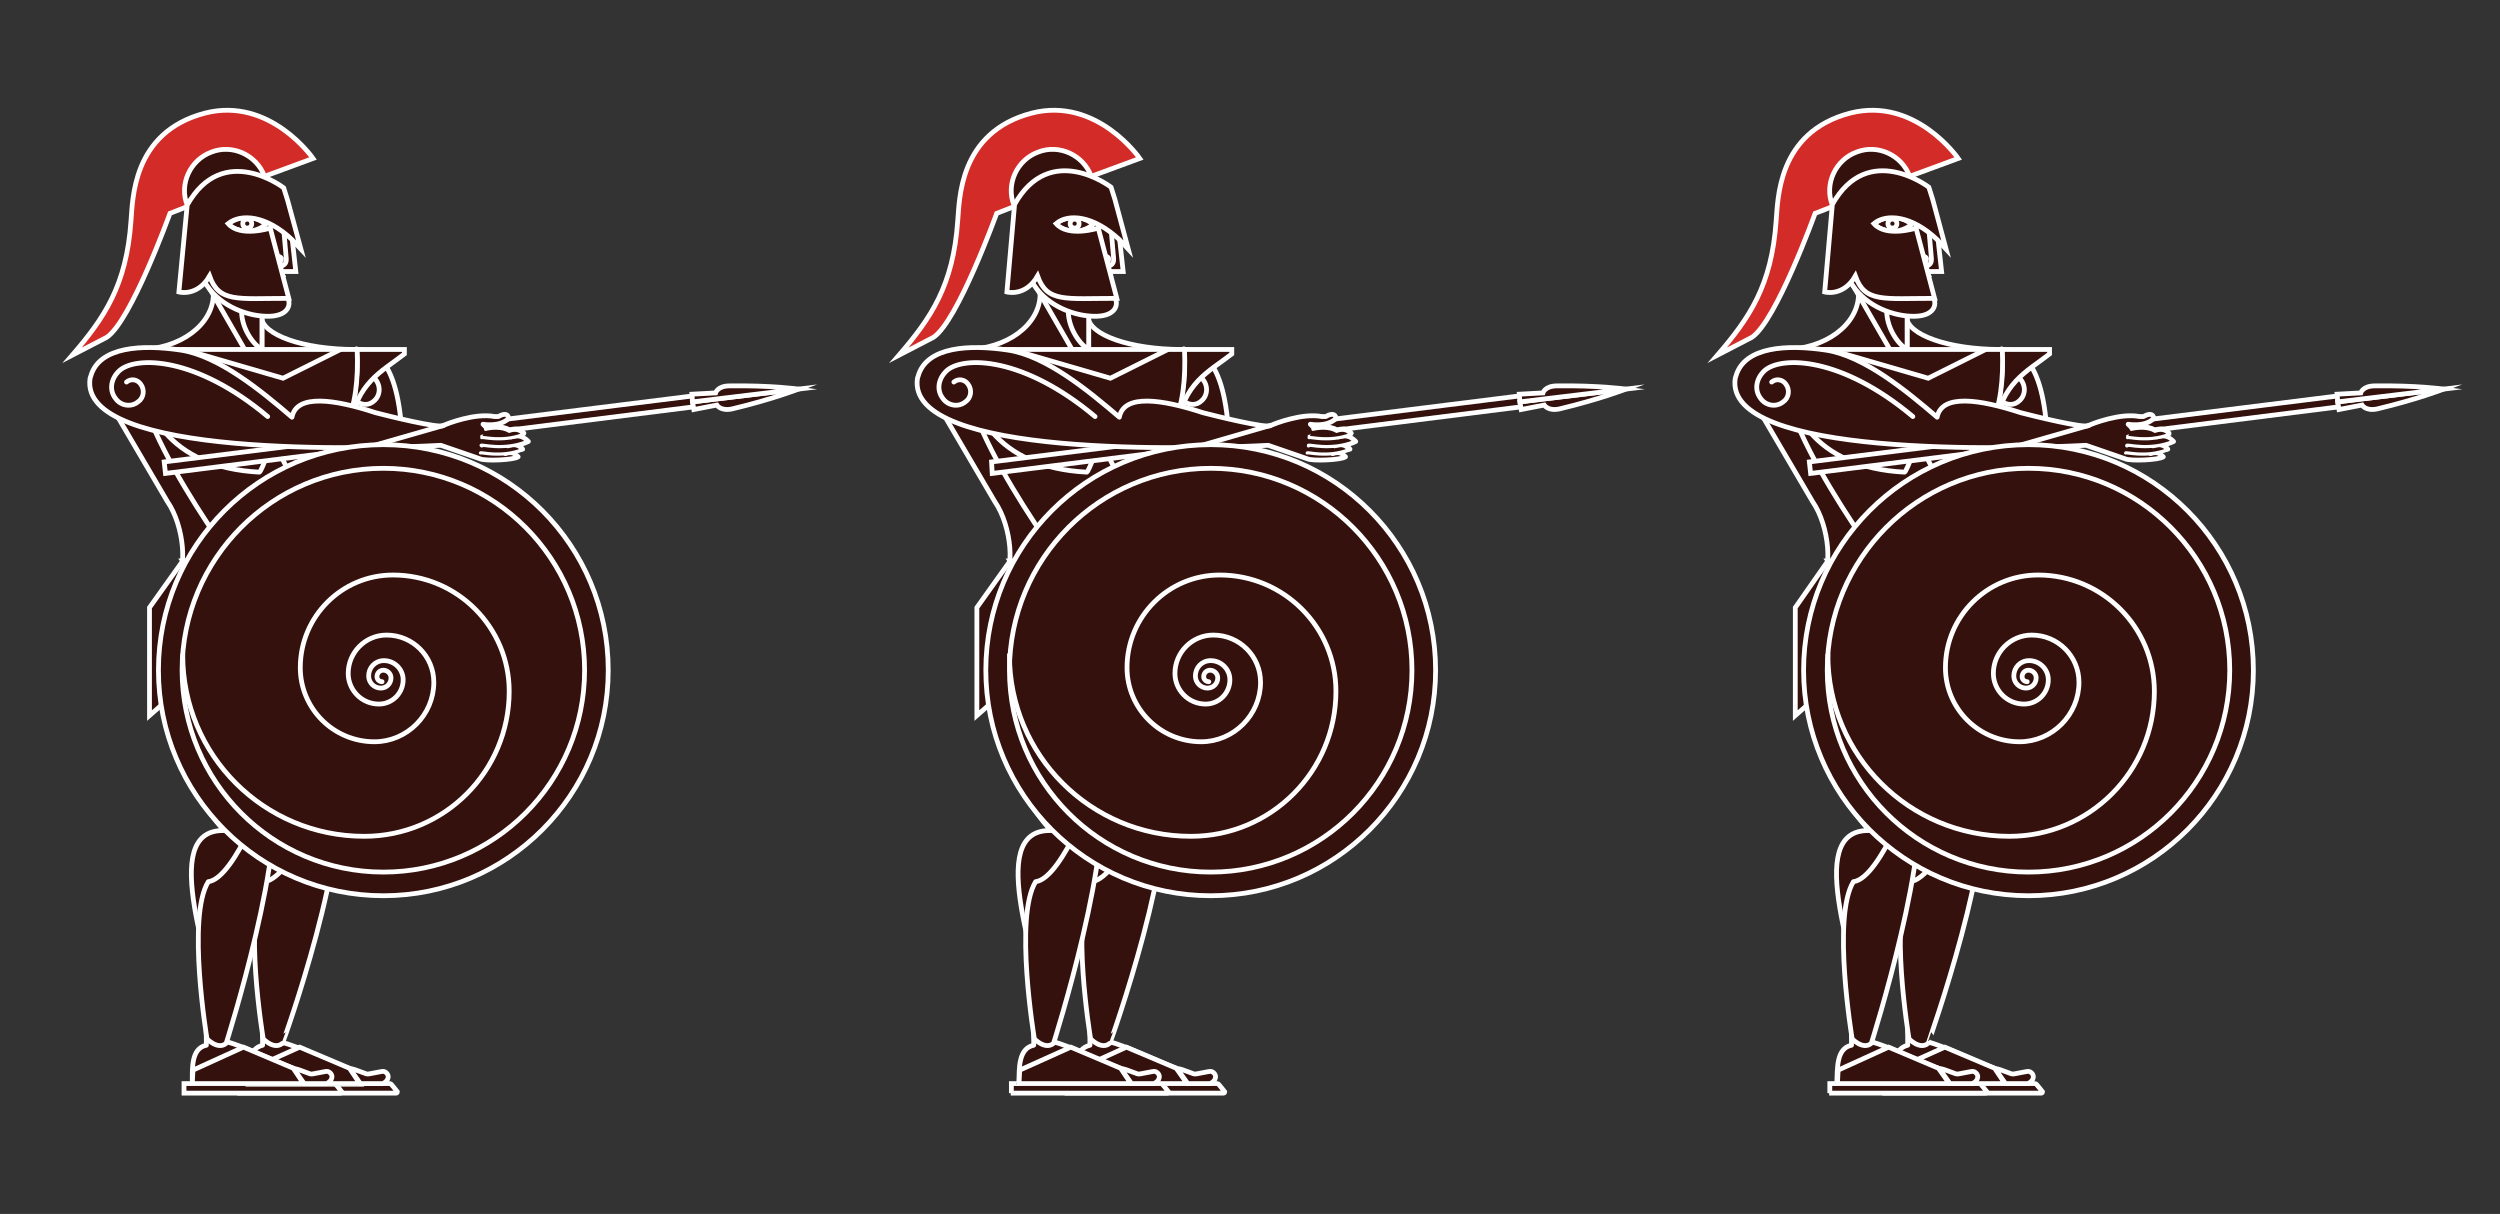 <?xml version="1.0" encoding="utf-8"?>
<!-- Generator: Adobe Illustrator 18.1.1, SVG Export Plug-In . SVG Version: 6.00 Build 0)  -->
<svg version="1.1" id="Warstwa_1" xmlns="http://www.w3.org/2000/svg" xmlns:xlink="http://www.w3.org/1999/xlink" x="0px" y="0px"
	 viewBox="0 0 391.3 190" enable-background="new 0 0 391.3 190" xml:space="preserve">
<rect x="0" y="0" width="391.3" height="190" fill="#333333" stroke="none"/>
<path fill="#34110D" stroke="#FFFFFF" stroke-width="0.75" stroke-linecap="round" stroke-miterlimit="10" d="M37.5,171.1H62
	c0.1,0,0.2-0.1,0.2-0.2c0,0-1-1.3-1.1-1.3H37.5V171.1z"/>
<path fill="#34110D" stroke="#FFFFFF" stroke-width="0.75" stroke-linecap="round" stroke-miterlimit="10" d="M28.8,171.1h24.5
	c0.1,0,0.2-0.1,0.2-0.2c0,0-1-1.3-1.1-1.3H28.8V171.1z"/>
<path fill="none" stroke="#221E20" stroke-width="0.75" stroke-linecap="round" stroke-miterlimit="10" d="M45.1,169.6"/>
<path fill="none" stroke="#221E20" stroke-width="0.75" stroke-linecap="round" stroke-miterlimit="10" d="M53.8,169.6"/>
<g>
	<g>
		<path fill="#34110D" d="M52.5,118.3c-0.1-3,2.2-7.1,2.6-7.7c0.6-0.6-0.3-10.6-0.4-10.8c0,0,0,0,0,0l0,0
			c-1.1-6.7-1.2-12.7,2.7-12.8c-3.4-5.5-7.8-12.7-7.8-18.8c0-6.1,1.3-12.7,6.1-13.4l0.4-0.1c12.6,0,4.3,44.3,2.2,55.8l1.2,6.4
			c0.3,0.9-0.6,5.4-1.2,5.9c-0.4-0.4-0.7-1-0.2-2c0,0,0-0.1,0-0.1c-0.2,0.8-0.5,1.8-1.1,2.7c-0.2-0.3-0.5-0.6-0.5-1.1
			c-0.2,0.6-0.5,1.2-0.8,1.8c-0.5-0.5-0.9-1.3-0.2-2.5c0-0.1,0-0.1-0.1-0.2c-0.2,0.6-0.5,1.2-0.8,1.8c-0.4-0.5-0.8-1.1-0.2-2.2
			c-0.6-1.3-0.1-2.9,0.2-3.6l-0.5-0.7c0,0,0.1,2.7-1.5,3.8c-0.5-0.1-0.9-0.6-0.1-1.7L52.5,118.3z"/>
		<path fill="none" stroke="#FFFFFF" stroke-width="0.75" stroke-miterlimit="10" d="M57.8,83.2c-7.7-12.5-6.3-21.8-3.6-24
			c1.3-1.1,3.2-1.2,4.4,0c1,1,1,2.6,0,3.5c-0.8,0.8-2,0.8-2.9,0c-0.6-0.6-0.6-1.7,0-2.3"/>
		
			<path fill="none" stroke="#FFFFFF" stroke-width="0.75" stroke-linecap="round" stroke-linejoin="round" stroke-miterlimit="10" d="
			M52.5,118.3c-0.1-3,2.2-7.1,2.6-7.7c0.6-0.6-0.2-8.8-0.4-10.8c0,0,0,0,0,0l0,0c-1.1-6.7-1.2-12.7,2.7-12.8
			c-3.4-5.5-7.8-12.7-7.8-18.8c0-6.1,1.3-12.7,6.1-13.4l0.4-0.1c12.7,0,4.5,44.7,2.2,55.8l1.2,6.4c0.3,0.9-0.6,5.4-1.2,5.9
			c-0.4-0.4-0.7-1-0.2-2c0,0,0-0.1,0-0.1c-0.2,0.8-0.5,1.8-1.1,2.7c-0.2-0.3-0.5-0.6-0.5-1.1c-0.2,0.6-0.5,1.2-0.8,1.8
			c-0.5-0.5-0.9-1.3-0.2-2.5c0-0.1,0-0.1-0.1-0.2c-0.2,0.6-0.5,1.2-0.8,1.8c-0.4-0.5-0.8-1.1-0.2-2.2c-0.6-1.3-0.1-2.9,0.2-3.6
			l-0.5-0.7c0,0,0.1,2.7-1.5,3.8c-0.5-0.1-0.9-0.6-0.1-1.7L52.5,118.3z"/>
		<g>
			<path fill="#34110D" stroke="#FFFFFF" stroke-width="0.5" stroke-miterlimit="10" d="M59.8,118"/>
			<path fill="#34110D" stroke="#FFFFFF" stroke-width="0.5" stroke-miterlimit="10" d="M58.6,119.7"/>
			<path fill="#34110D" stroke="#FFFFFF" stroke-width="0.5" stroke-miterlimit="10" d="M58.3,122.7"/>
			<line fill="none" stroke="#FFFFFF" stroke-width="0.5" stroke-miterlimit="10" x1="58.1" y1="120.7" x2="58.1" y2="120.7"/>
			<path fill="#34110D" stroke="#FFFFFF" stroke-width="0.5" stroke-linecap="round" stroke-miterlimit="10" d="M58.5,117
				c-0.2,0,0.3,3.2-1.5,6.3l0,0c-0.4-0.5-0.8-1.1-0.2-2.2l0,0c-0.9-2.1,0.5-4.1,0.5-4.1"/>
			<path fill="#34110D" stroke="#FFFFFF" stroke-width="0.5" stroke-linecap="round" stroke-miterlimit="10" d="M57.3,117
				c-0.2,0,0.4,3.6-1.6,7.1l0,0c-0.5-0.5-0.9-1.3-0.2-2.5l0,0c-1-2.4,0.6-4.5,0.5-4.5"/>
			<path fill="#34110D" stroke="#FFFFFF" stroke-width="0.5" stroke-linecap="round" stroke-miterlimit="10" d="M56.1,116.9
				c-0.2,0,0.3,3.2-1.5,6.3l0,0c-0.4-0.5-0.8-1.1-0.2-2.2l0,0c-0.6-1.3-0.1-2.9,0.3-3.7"/>
		</g>
		
			<line fill="none" stroke="#FFFFFF" stroke-width="0.75" stroke-linecap="round" stroke-miterlimit="10" x1="60.4" y1="99.1" x2="55.1" y2="110.6"/>
	</g>
	<path fill="#34110D" stroke="#FFFFFF" stroke-width="0.75" stroke-linecap="round" stroke-miterlimit="10" d="M54.7,67.1l0.5-12.4
		h8.1v0.7C59.7,58.2,55.8,59.9,54.7,67.1"/>
	<path fill="#D32B27" stroke="#FFFFFF" stroke-width="0.75" stroke-miterlimit="10" d="M16.7,52.8c3.8-2.5,9.9-19.4,9.9-19.4
		l14.8-5.8l7.6-2.8c0,0-6.7-9.7-16.9-7.1c-11.5,3-11.3,13.7-11.6,16.9c-0.7,10.1-4.2,15.2-9.2,21L16.7,52.8z"/>
	<path fill="#34110D" stroke="#FFFFFF" stroke-width="0.75" stroke-linecap="round" stroke-miterlimit="10" d="M29.3,32.1
		c-1.3-3.3,0.5-7.1,3.8-8.3c3.3-1.3,7.1,0.5,8.3,3.8"/>
	<path fill="#34110D" stroke="#FFFFFF" stroke-width="0.75" stroke-linecap="round" stroke-miterlimit="10" d="M21.6,54.7
		c6.6,0,11.8-3.9,11.8-8.7l5.3-1.8l2.2,5.3c0,2.9,6.6,5.2,14.7,5.2"/>
	<path fill="#34110D" stroke="#FFFFFF" stroke-width="0.75" stroke-linecap="round" stroke-miterlimit="10" d="M41.1,163.6
		c0,0,0-6.3-0.3-15.2l3.5-0.6L44,163.1c3,0.8,6.9,2.8,10.6,4.2l1.7,2.4H38.8C38.8,167.2,38.7,164.2,41.1,163.6"/>
	<polyline fill="none" stroke="#221E20" stroke-width="0.75" stroke-linecap="round" stroke-miterlimit="10" points="54.7,167.2 
		56.3,169.6 38.8,169.6 	"/>
	<path fill="#34110D" stroke="#FFFFFF" stroke-width="0.75" stroke-linecap="round" stroke-miterlimit="10" d="M59.9,169.6
		c1-0.4,1.2-1.5,0.2-1.9c-0.2-0.1-2.5,0.5-2.7,0.4c-1.1-0.4-2.1-0.8-2.7-0.9l1.7,2.4L59.9,169.6L59.9,169.6z"/>
	<polygon fill="#34110D" stroke="#FFFFFF" stroke-width="0.75" stroke-linecap="round" stroke-miterlimit="10" points="38.9,167.5 
		46.9,163.9 54.7,167.2 56.3,169.6 38.8,169.6 	"/>
	<path fill="#34110D" stroke="#FFFFFF" stroke-width="0.75" stroke-linecap="round" stroke-miterlimit="10" d="M32.3,163.6
		c0,0,0-5.3-0.3-14.3l3.5-1.5L35.3,163c3,0.8,6.9,2.8,10.6,4.2l1.7,2.4H30.1C30.1,167.2,29.9,164.1,32.3,163.6"/>
	<polyline fill="#FFFFFF" stroke="#221E20" stroke-width="0.75" stroke-linecap="round" stroke-miterlimit="10" points="45.9,167.2 
		47.5,169.6 30.1,169.6 	"/>
	<path fill="none" stroke="#221E20" stroke-width="0.75" stroke-linecap="round" stroke-miterlimit="10" d="M56.6,118"/>
	<path fill="#FFFFFF" stroke="#221E20" stroke-width="0.75" stroke-linecap="round" stroke-miterlimit="10" d="M55.4,119.7"/>
	
		<path fill="#34110D" stroke="#FFFFFF" stroke-width="0.75" stroke-linecap="round" stroke-linejoin="round" stroke-miterlimit="10" d="
		M47.4,88.9H40c-3.2,0.8-5.7,5-5.7,9.4c0,4.4,2.5,8,5.7,8.9c-6.8,2.2-1.2,16.6,4.7,22.9c-10.7-0.3-2.5,21.5-0.7,33
		c1.4-5.7,7.4-31.6,9.4-47.7C54.9,102.7,49.8,92.8,47.4,88.9"/>
	<path fill="none" stroke="#FFFFFF" stroke-width="0.75" stroke-linecap="round" stroke-miterlimit="10" d="M39.7,112
		c0.6,10.3,5.6,15.9,8,16.1c1.2,0.1,2.4-0.6,2.6-1.8c0.2-1-0.5-1.9-1.4-2c-0.8-0.1-1.5,0.4-1.7,1.1c-0.1,0.6,0.3,1.2,0.9,1.3"/>
	<path fill="#34110D" stroke="#FFFFFF" stroke-width="0.75" stroke-linecap="round" stroke-miterlimit="10" d="M27.3,90.8
		c2.1-1.2,1.6-8.4-1.1-12.3l-8.8-15l11.2,3.4l12.8,12.2l-1.8,8.1l-2,3.6l-6.5,4.5L27.3,90.8z"/>
	<path fill="#34110D" stroke="#FFFFFF" stroke-width="0.75" stroke-linecap="round" stroke-miterlimit="10" d="M21.5,54.7
		c-2.3,10.7,16.3,34.7,17.8,37l1.6,3.3l1.3,3.8c1.5-2.3,15.1-30.6,13.6-44.2"/>
	
		<path fill="#34110D" stroke="#FFFFFF" stroke-width="0.75" stroke-linecap="round" stroke-linejoin="round" stroke-miterlimit="10" d="
		M37.9,88.9l-7.5-0.1c-3.2,0.8-5.7,5-5.7,9.4c0,4.4,2.5,8,5.7,8.9c-6.8,2.2-1.2,16.6,4.7,22.9c-10.7-0.3-1.7,21.5,0.1,33
		c1.4-5.7,6.6-31.6,8.5-47.7C45.3,102.7,40.2,92.9,37.9,88.9"/>
	<polygon fill="#34110D" stroke="#FFFFFF" stroke-width="0.75" stroke-linecap="round" stroke-miterlimit="10" points="33,45.5 
		38.3,54.7 41,54.7 41,48.4 	"/>
	<path fill="#34110D" stroke="#FFFFFF" stroke-width="0.75" stroke-linecap="round" stroke-miterlimit="10" d="M41,48.8v5.8
		c-0.6,0-3.2-2.6-3.2-6L41,48.8z"/>
	<path fill="#34110D" stroke="#FFFFFF" stroke-width="0.75" stroke-linecap="round" stroke-miterlimit="10" d="M45.2,32.6
		c-0.7-2.3-2.3-4-5.2-4.1c-2.9-0.1-5.3,2.2-5.3,5V34c0,1.2-1,2.1-2.2,2.1s-2.3-0.9-1.9-2.1l-0.1,0.7v2.6c-0.1,2.5-0.1,4.5,1.9,7.4
		c2.2,3.3,6.5,4.9,9.8,4.8c3-0.1,3.4-1.9,2.8-2.9c-0.5-0.7-1.3-1.1-1.6-1.3l0.8-0.5l-1-0.6l1.1-1l-0.4-0.7h2.4L45.2,32.6"/>
	<path fill="#34110D" stroke="#FFFFFF" stroke-width="0.75" stroke-linecap="round" stroke-miterlimit="10" d="M41.6,35.1
		c0,0.1-1.3,1.1-2.9,1.1c-1.6,0-2.9-0.9-2.9-1.1c0-0.2,1.3-1.1,2.9-1.1C40.3,34,41.6,35.1,41.6,35.1z"/>
	<path fill="none" stroke="#FFFFFF" stroke-width="0.75" stroke-linecap="round" stroke-miterlimit="10" d="M43.3,40.9
		c0.2,0.2,0.5,0.1,0.6,0c0.2-0.2,0.2-0.6-0.1-0.7c-0.3-0.2-0.7-0.2-0.9,0.1c-0.3,0.4-0.3,0.9,0.1,1.2c0.4,0.4,1,0.3,1.5-0.1
		c0.4-0.3,0.3-1,0.3-1l-0.5-5.8"/>
	<path fill="none" stroke="#FFFFFF" stroke-width="0.75" stroke-linecap="round" stroke-miterlimit="10" d="M35.6,33.3
		c3.9-2.6,6.3,0.5,6.7,0.3c1-0.6,1.7,0,1.9,0.1"/>
	<path fill="none" stroke="#FFFFFF" stroke-width="0.75" stroke-linecap="round" stroke-miterlimit="10" d="M33.9,43L33.9,43
		c-3.1,0.5-4-4.3-2.7-5.7l0,0c0.9-1.1,2.3-1,3.1-0.2c0.6,0.6,0.6,1.9-0.1,2.6c-0.5,0.5-1.4,0.5-1.9,0c-0.4-0.4-0.4-1.1,0-1.5
		c0.3-0.3,0.9-0.3,1.2,0c0.3,0.3,0.3,0.7,0,1"/>
	<path fill="#34110D" stroke="#FFFFFF" stroke-width="0.75" stroke-linecap="round" stroke-miterlimit="10" d="M45.1,73.6
		c9-2.1,11.2-9.6,10.8-18.9H39.3H21.5c0,9.6,5.1,18.5,19.1,19.2c0.3,0,2.1-5,2.1-5L45.1,73.6z"/>
	<path fill="none" stroke="#221E20" stroke-width="0.75" stroke-linecap="round" stroke-miterlimit="10" d="M17.5,75.1"/>
	<path fill="none" stroke="#FFFFFF" stroke-width="0.75" stroke-linecap="round" stroke-miterlimit="10" d="M29.8,111.7
		c0.6,10.3,5.6,15.9,8,16.1c1.2,0.1,2.4-0.6,2.6-1.8c0.2-1-0.5-1.9-1.4-2c-0.8-0.1-1.5,0.4-1.7,1.1c-0.1,0.6,0.3,1.2,0.9,1.3"/>
	<path fill="#34110D" stroke="#FFFFFF" stroke-width="0.75" stroke-linecap="round" stroke-miterlimit="10" d="M51.1,169.6
		c1-0.4,1.2-1.5,0.2-1.9c-0.2-0.1-2.5,0.5-2.7,0.4c-1.1-0.4-2.1-0.8-2.7-0.9l1.7,2.4L51.1,169.6L51.1,169.6z"/>
	<polygon fill="#34110D" stroke="#FFFFFF" stroke-width="0.75" stroke-linecap="round" stroke-miterlimit="10" points="30.2,167.5 
		38.1,163.9 45.9,167.2 47.5,169.6 30.1,169.6 	"/>
	
		<line fill="none" stroke="#FFFFFF" stroke-width="0.75" stroke-linecap="round" stroke-miterlimit="10" x1="43.2" y1="44.2" x2="42.1" y2="44.5"/>
	
		<circle fill="#34110D" stroke="#FFFFFF" stroke-width="0.75" stroke-linecap="round" stroke-miterlimit="10" cx="38.7" cy="35" r="0.7"/>
	<path fill="none" stroke="#FFFFFF" stroke-width="0.75" stroke-linecap="round" stroke-miterlimit="10" d="M37.9,23.1"/>
	<path fill="none" stroke="#221E20" stroke-width="0.75" stroke-linecap="round" stroke-miterlimit="10" d="M50.1,52.9"/>
	<path fill="#C3996C" stroke="#FFFFFF" stroke-width="0.75" stroke-miterlimit="10" d="M28.2,28.2"/>
	<path fill="#34110D" stroke="#FFFFFF" stroke-width="0.75" stroke-linecap="round" stroke-miterlimit="10" d="M45.7,37.5l1.4,1.5
		L45,31.3l-0.6-1.9c0,0-9.5-7.3-15.1,2.7L28,45.7c0,0,2.9,0.8,4.8-2.5c1.5,4.2,4.3,3.5,12.4,3.5l-2.9-11c0,0-4.7,1.5-6.6-0.7
		C37.7,33.4,41.7,33.7,45.7,37.5z"/>
	<polygon fill="#34110D" stroke="#FFFFFF" stroke-width="0.75" stroke-linecap="round" stroke-miterlimit="10" points="28.6,87.8 
		23.4,95.1 23.4,112 37,100.1 	"/>
	<polygon fill="#34110D" stroke="#FFFFFF" stroke-width="0.75" stroke-linecap="round" stroke-miterlimit="10" points="47.4,87.8 
		52.5,95.1 54.1,111.7 39,100.1 	"/>
	<polygon fill="#34110D" stroke="#FFFFFF" stroke-width="0.75" stroke-linecap="round" stroke-miterlimit="10" points="28.6,87.8 
		47.5,87.8 44.1,110.6 	"/>
	
		<path fill="#34110D" stroke="#FFFFFF" stroke-width="0.75" stroke-linecap="round" stroke-linejoin="round" stroke-miterlimit="10" d="
		M52.4,122c0,0-6.7,15.5-11,16c-3.4,5.5-0.2,24.6-0.2,24.6s1.7,1.8,3,0.7C44.3,163.3,55.5,131.9,52.4,122z"/>
	
		<path fill="#34110D" stroke="#FFFFFF" stroke-width="0.75" stroke-linecap="round" stroke-linejoin="round" stroke-miterlimit="10" d="
		M42.4,122c0,0-5.5,15.5-9.8,16c-3.4,5.5-0.2,24.6-0.2,24.6s1.7,1.8,3,0.7C35.4,163.3,45.4,131.9,42.4,122z"/>
	<g>
		<polygon fill="#34110D" stroke="#FFFFFF" stroke-width="0.75" stroke-linecap="round" stroke-miterlimit="10" points="110.8,63.4 
			110.6,61.7 25.7,72.3 25.9,74.1 		"/>
		<path fill="#34110D" stroke="#FFFFFF" stroke-width="0.75" stroke-linecap="round" stroke-miterlimit="10" d="M125,60.9l-16.6,2
			l0.2,1.2l3.6-0.7c0,0,0.6,1,2.4,0.6C120.9,62.5,125,60.9,125,60.9z"/>
		<path fill="#34110D" stroke="#FFFFFF" stroke-width="0.75" stroke-linecap="round" stroke-miterlimit="10" d="M125,60.9l-16.6,2
			l-0.1-1.2l3.7-0.2c0,0,0.3-1.1,2.2-1.1C120.7,60.3,125,60.9,125,60.9z"/>
	</g>
	<g>
		<path fill="#34110D" d="M77.4,65.2c-3-0.6-7.4,1.1-8,1.4c-0.6,0.5-10.4-1.9-10.6-2c0,0,0,0,0,0l0,0c-6.4-2.1-12.4-3-13.1,0.7
			c-4.9-4.2-11.5-9.6-17.4-10.5c-6-0.9-12.8-0.6-14.1,4.1l-0.1,0.3c-1.9,12.5,43.1,10.9,54.9,10.5l6.1,2.1c0.8,0.4,5.4,0.2,6-0.3
			c-0.4-0.4-0.9-0.9-2-0.5c0,0-0.1,0-0.1-0.1c0.9-0.1,1.8-0.3,2.8-0.6c-0.2-0.3-0.6-0.6-1-0.6c0.6-0.1,1.3-0.3,1.9-0.6
			c-0.5-0.5-1.1-1-2.5-0.6c-0.1,0-0.1-0.1-0.2-0.1c0.6-0.1,1.3-0.3,2-0.6c-0.4-0.5-1-0.9-2.2-0.5c-1.2-0.7-2.8-0.5-3.6-0.3l-0.6-0.6
			c0,0,2.6,0.5,4-0.9c0-0.5-0.4-1-1.6-0.3L77.4,65.2z"/>
		<path fill="none" stroke="#FFFFFF" stroke-width="0.75" stroke-linecap="round" stroke-miterlimit="10" d="M41.9,65.2
			c-11.2-9.4-20.6-9.5-23.2-7.2c-1.3,1.2-1.7,3-0.6,4.4c0.8,1.1,2.4,1.4,3.5,0.5c0.9-0.6,1.1-1.9,0.4-2.8c-0.5-0.7-1.5-0.9-2.2-0.3"
			/>
		
			<path fill="none" stroke="#FFFFFF" stroke-width="0.75" stroke-linecap="round" stroke-linejoin="round" stroke-miterlimit="10" d="
			M77.4,65.2c-3-0.6-7.4,1.1-8,1.4c-0.6,0.5-8.7-1.5-10.6-2c0,0,0,0,0,0l0,0c-6.4-2.1-12.4-3-13.1,0.7c-4.9-4.2-11.5-9.6-17.4-10.5
			c-6-0.9-12.8-0.6-14.1,4.1l-0.1,0.3c-1.9,12.5,43.6,11.1,54.9,10.5l6.1,2.1c0.8,0.4,5.4,0.2,6-0.3c-0.4-0.4-0.9-0.9-2-0.5
			c0,0-0.1,0-0.1-0.1c0.9-0.1,1.8-0.3,2.8-0.6c-0.2-0.3-0.6-0.6-1-0.6c0.6-0.1,1.3-0.3,1.9-0.6c-0.5-0.5-1.1-1-2.5-0.6
			c-0.1,0-0.1-0.1-0.2-0.1c0.6-0.1,1.3-0.3,2-0.6c-0.4-0.5-1-0.9-2.2-0.5c-1.2-0.7-2.8-0.5-3.6-0.3l-0.6-0.6c0,0,2.6,0.5,4-0.9
			c0-0.5-0.4-1-1.6-0.3L77.4,65.2z"/>
		<g>
			<path fill="#34110D" stroke="#FFFFFF" stroke-width="0.5" stroke-miterlimit="10" d="M76,72.3"/>
			<path fill="#34110D" stroke="#FFFFFF" stroke-width="0.5" stroke-miterlimit="10" d="M77.9,71.4"/>
			<path fill="#34110D" stroke="#FFFFFF" stroke-width="0.5" stroke-miterlimit="10" d="M80.9,71.5"/>
			<line fill="none" stroke="#FFFFFF" stroke-width="0.5" stroke-miterlimit="10" x1="78.9" y1="71.1" x2="78.9" y2="71.1"/>
			<path fill="#34110D" stroke="#FFFFFF" stroke-width="0.5" stroke-linecap="round" stroke-miterlimit="10" d="M75.2,70.9
				c0-0.2,3.1,0.8,6.5-0.5l0,0c-0.4-0.5-1-0.9-2.2-0.5l0,0c-1.9-1.2-4.1-0.1-4.1-0.1"/>
			<path fill="#34110D" stroke="#FFFFFF" stroke-width="0.5" stroke-linecap="round" stroke-miterlimit="10" d="M75.3,69.7
				c0-0.2,3.5,0.9,7.2-0.6l0,0c-0.5-0.5-1.1-1-2.5-0.6l0,0c-2.2-1.3-4.6-0.1-4.6-0.2"/>
			<path fill="#34110D" stroke="#FFFFFF" stroke-width="0.5" stroke-linecap="round" stroke-miterlimit="10" d="M75.4,68.5
				c0-0.2,3.1,0.8,6.5-0.5l0,0c-0.4-0.5-1-0.9-2.2-0.5l0,0c-1.2-0.7-2.9-0.5-3.7-0.3"/>
		</g>
		
			<line fill="none" stroke="#FFFFFF" stroke-width="0.75" stroke-linecap="round" stroke-miterlimit="10" x1="57.2" y1="70.1" x2="69.4" y2="66.6"/>
	</g>
	
		<line fill="none" stroke="#FFFFFF" stroke-width="0.75" stroke-linecap="round" stroke-miterlimit="10" x1="42.5" y1="75.9" x2="42.5" y2="84"/>
	
		<ellipse fill="#34110D" stroke="#FFFFFF" stroke-width="0.75" stroke-linecap="round" stroke-miterlimit="10" cx="60" cy="104.9" rx="35.2" ry="35.3"/>
	
		<ellipse fill="#34110D" stroke="#FFFFFF" stroke-width="0.75" stroke-linecap="round" stroke-miterlimit="10" cx="60" cy="104.9" rx="31.5" ry="31.6"/>
	<path fill="none" stroke="#FFFFFF" stroke-width="0.75" stroke-linecap="round" stroke-miterlimit="10" d="M28.6,102.5
		c0,15.7,12.7,28.4,28.4,28.4c12.6,0,22.7-10.2,22.7-22.7c0-10-8.1-18.2-18.2-18.2c-8,0-14.5,6.5-14.5,14.5
		c0,6.4,5.2,11.6,11.6,11.6c5.1,0,9.3-4.2,9.3-9.3c0-4.1-3.3-7.4-7.4-7.4c-3.3,0-6,2.7-6,6c0,2.6,2.1,4.8,4.8,4.8
		c2.1,0,3.8-1.7,3.8-3.8c0-1.7-1.4-3-3-3c-1.4,0-2.4,1.1-2.4,2.4c0,1.1,0.9,1.9,1.9,1.9c0.9,0,1.6-0.7,1.6-1.6
		c0-0.7-0.6-1.2-1.2-1.2c-0.6,0-1,0.5-1,1c0,0.5,0.4,0.8,0.8,0.8"/>
	<polyline fill="none" stroke="#FFFFFF" stroke-width="0.75" stroke-linecap="round" stroke-miterlimit="10" points="53.3,54.7 
		44.3,59.2 28.8,54.7 	"/>
</g>
<path fill="#34110D" stroke="#FFFFFF" stroke-width="0.75" stroke-linecap="round" stroke-miterlimit="10" d="M167,171.1h24.5
	c0.1,0,0.2-0.1,0.2-0.2c0,0-1-1.3-1.1-1.3H167V171.1z"/>
<path fill="#34110D" stroke="#FFFFFF" stroke-width="0.75" stroke-linecap="round" stroke-miterlimit="10" d="M158.2,171.1h24.5
	c0.1,0,0.2-0.1,0.2-0.2c0,0-1-1.3-1.1-1.3h-23.5V171.1z"/>
<path fill="none" stroke="#221E20" stroke-width="0.75" stroke-linecap="round" stroke-miterlimit="10" d="M174.6,169.6"/>
<path fill="none" stroke="#221E20" stroke-width="0.75" stroke-linecap="round" stroke-miterlimit="10" d="M183.3,169.6"/>
<g>
	<g>
		<path fill="#34110D" d="M181.9,118.3c-0.1-3,2.2-7.1,2.6-7.7c0.6-0.6-0.3-10.6-0.4-10.8c0,0,0,0,0,0l0,0
			c-1.1-6.7-1.2-12.7,2.7-12.8c-3.4-5.5-7.8-12.7-7.8-18.8c0-6.1,1.3-12.7,6.1-13.4l0.4-0.1c12.6,0,4.3,44.3,2.2,55.8l1.2,6.4
			c0.3,0.9-0.6,5.4-1.2,5.9c-0.4-0.4-0.7-1-0.2-2c0,0,0-0.1,0-0.1c-0.2,0.8-0.5,1.8-1.1,2.7c-0.2-0.3-0.5-0.6-0.5-1.1
			c-0.2,0.6-0.5,1.2-0.8,1.8c-0.5-0.5-0.9-1.3-0.2-2.5c0-0.1,0-0.1-0.1-0.2c-0.2,0.6-0.5,1.2-0.8,1.8c-0.4-0.5-0.8-1.1-0.2-2.2
			c-0.6-1.3-0.1-2.9,0.2-3.6l-0.5-0.7c0,0,0.1,2.7-1.5,3.8c-0.5-0.1-0.9-0.6-0.1-1.7L181.9,118.3z"/>
		<path fill="none" stroke="#FFFFFF" stroke-width="0.75" stroke-miterlimit="10" d="M187.3,83.2c-7.7-12.5-6.3-21.8-3.6-24
			c1.3-1.1,3.2-1.2,4.4,0c1,1,1,2.6,0,3.5c-0.8,0.8-2,0.8-2.9,0c-0.6-0.6-0.6-1.7,0-2.3"/>
		
			<path fill="none" stroke="#FFFFFF" stroke-width="0.75" stroke-linecap="round" stroke-linejoin="round" stroke-miterlimit="10" d="
			M181.9,118.3c-0.1-3,2.2-7.1,2.6-7.7c0.6-0.6-0.2-8.8-0.4-10.8c0,0,0,0,0,0l0,0c-1.1-6.7-1.2-12.7,2.7-12.8
			c-3.4-5.5-7.8-12.7-7.8-18.8c0-6.1,1.3-12.7,6.1-13.4l0.4-0.1c12.7,0,4.5,44.7,2.2,55.8l1.2,6.4c0.3,0.9-0.6,5.4-1.2,5.9
			c-0.4-0.4-0.7-1-0.2-2c0,0,0-0.1,0-0.1c-0.2,0.8-0.5,1.8-1.1,2.7c-0.2-0.3-0.5-0.6-0.5-1.1c-0.2,0.6-0.5,1.2-0.8,1.8
			c-0.5-0.5-0.9-1.3-0.2-2.5c0-0.1,0-0.1-0.1-0.2c-0.2,0.6-0.5,1.2-0.8,1.8c-0.4-0.5-0.8-1.1-0.2-2.2c-0.6-1.3-0.1-2.9,0.2-3.6
			l-0.5-0.7c0,0,0.1,2.7-1.5,3.8c-0.5-0.1-0.9-0.6-0.1-1.7L181.9,118.3z"/>
		<g>
			<path fill="#34110D" stroke="#FFFFFF" stroke-width="0.5" stroke-miterlimit="10" d="M189.2,118"/>
			<path fill="#34110D" stroke="#FFFFFF" stroke-width="0.5" stroke-miterlimit="10" d="M188.1,119.7"/>
			<path fill="#34110D" stroke="#FFFFFF" stroke-width="0.5" stroke-miterlimit="10" d="M187.8,122.7"/>
			<line fill="none" stroke="#FFFFFF" stroke-width="0.5" stroke-miterlimit="10" x1="187.6" y1="120.7" x2="187.6" y2="120.7"/>
			<path fill="#34110D" stroke="#FFFFFF" stroke-width="0.5" stroke-linecap="round" stroke-miterlimit="10" d="M187.9,117
				c-0.2,0,0.3,3.2-1.5,6.3l0,0c-0.4-0.5-0.8-1.1-0.2-2.2l0,0c-0.9-2.1,0.5-4.1,0.5-4.1"/>
			<path fill="#34110D" stroke="#FFFFFF" stroke-width="0.5" stroke-linecap="round" stroke-miterlimit="10" d="M186.8,117
				c-0.2,0,0.4,3.6-1.6,7.1l0,0c-0.5-0.5-0.9-1.3-0.2-2.5l0,0c-1-2.4,0.6-4.5,0.5-4.5"/>
			<path fill="#34110D" stroke="#FFFFFF" stroke-width="0.5" stroke-linecap="round" stroke-miterlimit="10" d="M185.5,116.9
				c-0.2,0,0.3,3.2-1.5,6.3l0,0c-0.4-0.5-0.8-1.1-0.2-2.2l0,0c-0.6-1.3-0.1-2.9,0.3-3.7"/>
		</g>
		
			<line fill="none" stroke="#FFFFFF" stroke-width="0.75" stroke-linecap="round" stroke-miterlimit="10" x1="189.9" y1="99.1" x2="184.6" y2="110.6"/>
	</g>
	<path fill="#34110D" stroke="#FFFFFF" stroke-width="0.75" stroke-linecap="round" stroke-miterlimit="10" d="M184.2,67.1l0.5-12.4
		h8.1v0.7C189.2,58.2,185.2,59.9,184.2,67.1"/>
	<path fill="#D32B27" stroke="#FFFFFF" stroke-width="0.75" stroke-miterlimit="10" d="M146.1,52.8c3.8-2.5,9.9-19.4,9.9-19.4
		l14.8-5.8l7.6-2.8c0,0-6.7-9.7-16.9-7.1c-11.5,3-11.3,13.7-11.6,16.9c-0.7,10.1-4.2,15.2-9.2,21L146.1,52.8z"/>
	<path fill="#34110D" stroke="#FFFFFF" stroke-width="0.75" stroke-linecap="round" stroke-miterlimit="10" d="M158.7,32.1
		c-1.3-3.3,0.5-7.1,3.8-8.3c3.3-1.3,7.1,0.5,8.3,3.8"/>
	<path fill="#34110D" stroke="#FFFFFF" stroke-width="0.75" stroke-linecap="round" stroke-miterlimit="10" d="M151,54.7
		c6.6,0,11.8-3.9,11.8-8.7l5.3-1.8l2.2,5.3c0,2.9,6.6,5.2,14.7,5.2"/>
	<path fill="#34110D" stroke="#FFFFFF" stroke-width="0.75" stroke-linecap="round" stroke-miterlimit="10" d="M170.6,163.6
		c0,0,0-6.3-0.3-15.2l3.5-0.6l-0.3,15.2c3,0.8,6.9,2.8,10.6,4.2l1.7,2.4h-17.5C168.3,167.2,168.1,164.2,170.6,163.6"/>
	<polyline fill="none" stroke="#221E20" stroke-width="0.75" stroke-linecap="round" stroke-miterlimit="10" points="184.1,167.2 
		185.8,169.6 168.3,169.6 	"/>
	<path fill="#34110D" stroke="#FFFFFF" stroke-width="0.75" stroke-linecap="round" stroke-miterlimit="10" d="M189.4,169.6
		c1-0.4,1.2-1.5,0.2-1.9c-0.2-0.1-2.5,0.5-2.7,0.4c-1.1-0.4-2.1-0.8-2.7-0.9l1.7,2.4L189.4,169.6L189.4,169.6z"/>
	<polygon fill="#34110D" stroke="#FFFFFF" stroke-width="0.75" stroke-linecap="round" stroke-miterlimit="10" points="168.4,167.5 
		176.3,163.9 184.1,167.2 185.8,169.6 168.3,169.6 	"/>
	<path fill="#34110D" stroke="#FFFFFF" stroke-width="0.75" stroke-linecap="round" stroke-miterlimit="10" d="M161.8,163.6
		c0,0,0-5.3-0.3-14.3l3.5-1.5l-0.3,15.2c3,0.8,6.9,2.8,10.6,4.2l1.7,2.4h-17.5C159.5,167.2,159.4,164.1,161.8,163.6"/>
	<polyline fill="#FFFFFF" stroke="#221E20" stroke-width="0.75" stroke-linecap="round" stroke-miterlimit="10" points="
		175.4,167.2 177,169.6 159.5,169.6 	"/>
	<path fill="none" stroke="#221E20" stroke-width="0.75" stroke-linecap="round" stroke-miterlimit="10" d="M186,118"/>
	<path fill="#FFFFFF" stroke="#221E20" stroke-width="0.75" stroke-linecap="round" stroke-miterlimit="10" d="M184.9,119.7"/>
	
		<path fill="#34110D" stroke="#FFFFFF" stroke-width="0.75" stroke-linecap="round" stroke-linejoin="round" stroke-miterlimit="10" d="
		M176.9,88.9h-7.4c-3.2,0.8-5.7,5-5.7,9.4c0,4.4,2.5,8,5.7,8.9c-6.8,2.2-1.2,16.6,4.7,22.9c-10.7-0.3-2.5,21.5-0.7,33
		c1.4-5.7,7.4-31.6,9.4-47.7C184.4,102.7,179.2,92.8,176.9,88.9"/>
	<path fill="none" stroke="#FFFFFF" stroke-width="0.75" stroke-linecap="round" stroke-miterlimit="10" d="M169.2,112
		c0.6,10.3,5.6,15.9,8,16.1c1.2,0.1,2.4-0.6,2.6-1.8c0.2-1-0.5-1.9-1.4-2c-0.8-0.1-1.5,0.4-1.7,1.1c-0.1,0.6,0.3,1.2,0.9,1.3"/>
	<path fill="#34110D" stroke="#FFFFFF" stroke-width="0.75" stroke-linecap="round" stroke-miterlimit="10" d="M156.8,90.8
		c2.1-1.2,1.6-8.4-1.1-12.3l-8.8-15l11.2,3.4L171,79.2l-1.8,8.1l-2,3.6l-6.5,4.5L156.8,90.8z"/>
	<path fill="#34110D" stroke="#FFFFFF" stroke-width="0.75" stroke-linecap="round" stroke-miterlimit="10" d="M151,54.7
		c-2.3,10.7,16.3,34.7,17.8,37l1.6,3.3l1.3,3.8c1.5-2.3,15.1-30.6,13.6-44.2"/>
	
		<path fill="#34110D" stroke="#FFFFFF" stroke-width="0.75" stroke-linecap="round" stroke-linejoin="round" stroke-miterlimit="10" d="
		M167.3,88.9l-7.5-0.1c-3.2,0.8-5.7,5-5.7,9.4c0,4.4,2.5,8,5.7,8.9c-6.8,2.2-1.2,16.6,4.7,22.9c-10.7-0.3-1.7,21.5,0.1,33
		c1.4-5.7,6.6-31.6,8.5-47.7C174.8,102.7,169.7,92.9,167.3,88.9"/>
	<polygon fill="#34110D" stroke="#FFFFFF" stroke-width="0.75" stroke-linecap="round" stroke-miterlimit="10" points="162.5,45.5 
		167.8,54.7 170.4,54.7 170.4,48.4 	"/>
	<path fill="#34110D" stroke="#FFFFFF" stroke-width="0.75" stroke-linecap="round" stroke-miterlimit="10" d="M170.4,48.8v5.8
		c-0.6,0-3.2-2.6-3.2-6L170.4,48.8z"/>
	<path fill="#34110D" stroke="#FFFFFF" stroke-width="0.75" stroke-linecap="round" stroke-miterlimit="10" d="M174.7,32.6
		c-0.7-2.3-2.3-4-5.2-4.1c-2.9-0.1-5.3,2.2-5.3,5V34c0,1.2-1,2.1-2.2,2.1c-1.2,0-2.3-0.9-1.9-2.1l-0.1,0.7v2.6
		c-0.1,2.5-0.1,4.5,1.9,7.4c2.2,3.3,6.5,4.9,9.8,4.8c3-0.1,3.4-1.9,2.8-2.9c-0.5-0.7-1.3-1.1-1.6-1.3l0.8-0.5l-1-0.6l1.1-1l-0.4-0.7
		h2.4L174.7,32.6"/>
	<path fill="#34110D" stroke="#FFFFFF" stroke-width="0.75" stroke-linecap="round" stroke-miterlimit="10" d="M171.1,35.1
		c0,0.1-1.3,1.1-2.9,1.1c-1.6,0-2.9-0.9-2.9-1.1c0-0.2,1.3-1.1,2.9-1.1C169.8,34,171.1,35.1,171.1,35.1z"/>
	<path fill="none" stroke="#FFFFFF" stroke-width="0.75" stroke-linecap="round" stroke-miterlimit="10" d="M172.8,40.9
		c0.2,0.2,0.5,0.1,0.6,0c0.2-0.2,0.2-0.6-0.1-0.7c-0.3-0.2-0.7-0.2-0.9,0.1c-0.3,0.4-0.3,0.9,0.1,1.2c0.4,0.4,1,0.3,1.5-0.1
		c0.4-0.3,0.3-1,0.3-1l-0.5-5.8"/>
	<path fill="none" stroke="#FFFFFF" stroke-width="0.75" stroke-linecap="round" stroke-miterlimit="10" d="M165,33.3
		c3.9-2.6,6.3,0.5,6.7,0.3c1-0.6,1.7,0,1.9,0.1"/>
	<path fill="none" stroke="#FFFFFF" stroke-width="0.75" stroke-linecap="round" stroke-miterlimit="10" d="M163.4,43L163.4,43
		c-3.1,0.5-4-4.3-2.7-5.7l0,0c0.9-1.1,2.3-1,3.1-0.2c0.6,0.6,0.6,1.9-0.1,2.6c-0.5,0.5-1.4,0.5-1.9,0c-0.4-0.4-0.4-1.1,0-1.5
		c0.3-0.3,0.9-0.3,1.2,0c0.3,0.3,0.3,0.7,0,1"/>
	<path fill="#34110D" stroke="#FFFFFF" stroke-width="0.75" stroke-linecap="round" stroke-miterlimit="10" d="M174.6,73.6
		c9-2.1,11.2-9.6,10.8-18.9h-16.6H151c0,9.6,5.1,18.5,19.1,19.2c0.3,0,2.1-5,2.1-5L174.6,73.6z"/>
	<path fill="none" stroke="#221E20" stroke-width="0.75" stroke-linecap="round" stroke-miterlimit="10" d="M147,75.1"/>
	<path fill="none" stroke="#FFFFFF" stroke-width="0.75" stroke-linecap="round" stroke-miterlimit="10" d="M159.3,111.7
		c0.6,10.3,5.6,15.9,8,16.1c1.2,0.1,2.4-0.6,2.6-1.8c0.2-1-0.5-1.9-1.4-2c-0.8-0.1-1.5,0.4-1.7,1.1c-0.1,0.6,0.3,1.2,0.9,1.3"/>
	<path fill="#34110D" stroke="#FFFFFF" stroke-width="0.75" stroke-linecap="round" stroke-miterlimit="10" d="M180.6,169.6
		c1-0.4,1.2-1.5,0.2-1.9c-0.2-0.1-2.5,0.5-2.7,0.4c-1.1-0.4-2.1-0.8-2.7-0.9l1.7,2.4L180.6,169.6L180.6,169.6z"/>
	<polygon fill="#34110D" stroke="#FFFFFF" stroke-width="0.75" stroke-linecap="round" stroke-miterlimit="10" points="159.6,167.5 
		167.6,163.9 175.4,167.2 177,169.6 159.5,169.6 	"/>
	
		<line fill="none" stroke="#FFFFFF" stroke-width="0.75" stroke-linecap="round" stroke-miterlimit="10" x1="172.6" y1="44.2" x2="171.6" y2="44.5"/>
	
		<circle fill="#34110D" stroke="#FFFFFF" stroke-width="0.75" stroke-linecap="round" stroke-miterlimit="10" cx="168.2" cy="35" r="0.7"/>
	<path fill="none" stroke="#FFFFFF" stroke-width="0.75" stroke-linecap="round" stroke-miterlimit="10" d="M167.4,23.1"/>
	<path fill="none" stroke="#221E20" stroke-width="0.75" stroke-linecap="round" stroke-miterlimit="10" d="M179.5,52.9"/>
	<path fill="#C3996C" stroke="#FFFFFF" stroke-width="0.75" stroke-miterlimit="10" d="M157.7,28.2"/>
	<path fill="#34110D" stroke="#FFFFFF" stroke-width="0.75" stroke-linecap="round" stroke-miterlimit="10" d="M175.2,37.5l1.4,1.5
		l-2.1-7.8l-0.6-1.9c0,0-9.5-7.3-15.1,2.7l-1.2,13.7c0,0,2.9,0.8,4.8-2.5c1.5,4.2,4.3,3.5,12.4,3.5l-2.9-11c0,0-4.7,1.5-6.6-0.7
		C167.2,33.4,171.1,33.7,175.2,37.5z"/>
	<polygon fill="#34110D" stroke="#FFFFFF" stroke-width="0.75" stroke-linecap="round" stroke-miterlimit="10" points="158.1,87.8 
		152.9,95.1 152.9,112 166.4,100.1 	"/>
	<polygon fill="#34110D" stroke="#FFFFFF" stroke-width="0.75" stroke-linecap="round" stroke-miterlimit="10" points="176.9,87.8 
		182,95.1 183.6,111.7 168.5,100.1 	"/>
	<polygon fill="#34110D" stroke="#FFFFFF" stroke-width="0.75" stroke-linecap="round" stroke-miterlimit="10" points="158.1,87.8 
		177,87.8 173.5,110.6 	"/>
	
		<path fill="#34110D" stroke="#FFFFFF" stroke-width="0.75" stroke-linecap="round" stroke-linejoin="round" stroke-miterlimit="10" d="
		M181.9,122c0,0-6.7,15.5-11,16c-3.4,5.5-0.2,24.6-0.2,24.6s1.7,1.8,3,0.7C173.8,163.3,184.9,131.9,181.9,122z"/>
	
		<path fill="#34110D" stroke="#FFFFFF" stroke-width="0.75" stroke-linecap="round" stroke-linejoin="round" stroke-miterlimit="10" d="
		M171.9,122c0,0-5.5,15.5-9.8,16c-3.4,5.5-0.2,24.6-0.2,24.6s1.7,1.8,3,0.7C164.9,163.3,174.9,131.9,171.9,122z"/>
	<g>
		<polygon fill="#34110D" stroke="#FFFFFF" stroke-width="0.75" stroke-linecap="round" stroke-miterlimit="10" points="240.3,63.4 
			240,61.7 155.2,72.3 155.3,74.1 		"/>
		<path fill="#34110D" stroke="#FFFFFF" stroke-width="0.75" stroke-linecap="round" stroke-miterlimit="10" d="M254.5,60.9l-16.6,2
			l0.2,1.2l3.6-0.7c0,0,0.6,1,2.4,0.6C250.4,62.5,254.5,60.9,254.5,60.9z"/>
		<path fill="#34110D" stroke="#FFFFFF" stroke-width="0.75" stroke-linecap="round" stroke-miterlimit="10" d="M254.5,60.9l-16.6,2
			l-0.1-1.2l3.7-0.2c0,0,0.3-1.1,2.2-1.1C250.1,60.3,254.5,60.9,254.5,60.9z"/>
	</g>
	<g>
		<path fill="#34110D" d="M206.9,65.2c-3-0.6-7.4,1.1-8,1.4c-0.6,0.5-10.4-1.9-10.6-2c0,0,0,0,0,0l0,0c-6.4-2.1-12.4-3-13.1,0.7
			c-4.9-4.2-11.5-9.6-17.4-10.5c-6-0.9-12.8-0.6-14.1,4.1l-0.1,0.3c-1.9,12.5,43.1,10.9,54.9,10.5l6.1,2.1c0.8,0.4,5.4,0.2,6-0.3
			c-0.4-0.4-0.9-0.9-2-0.5c0,0-0.1,0-0.1-0.1c0.9-0.1,1.8-0.3,2.8-0.6c-0.2-0.3-0.6-0.6-1-0.6c0.6-0.1,1.3-0.3,1.9-0.6
			c-0.5-0.5-1.1-1-2.5-0.6c-0.1,0-0.1-0.1-0.2-0.1c0.6-0.1,1.3-0.3,2-0.6c-0.4-0.5-1-0.9-2.2-0.5c-1.2-0.7-2.8-0.5-3.6-0.3l-0.6-0.6
			c0,0,2.6,0.5,4-0.9c0-0.5-0.4-1-1.6-0.3L206.9,65.2z"/>
		<path fill="none" stroke="#FFFFFF" stroke-width="0.75" stroke-linecap="round" stroke-miterlimit="10" d="M171.4,65.2
			c-11.2-9.4-20.6-9.5-23.2-7.2c-1.3,1.2-1.7,3-0.6,4.4c0.8,1.1,2.4,1.4,3.5,0.5c0.9-0.6,1.1-1.9,0.4-2.8c-0.5-0.7-1.5-0.9-2.2-0.3"
			/>
		
			<path fill="none" stroke="#FFFFFF" stroke-width="0.75" stroke-linecap="round" stroke-linejoin="round" stroke-miterlimit="10" d="
			M206.9,65.2c-3-0.6-7.4,1.1-8,1.4c-0.6,0.5-8.7-1.5-10.6-2c0,0,0,0,0,0l0,0c-6.4-2.1-12.4-3-13.1,0.7c-4.9-4.2-11.5-9.6-17.4-10.5
			c-6-0.9-12.8-0.6-14.1,4.1l-0.1,0.3c-1.9,12.5,43.6,11.1,54.9,10.5l6.1,2.1c0.8,0.4,5.4,0.2,6-0.3c-0.4-0.4-0.9-0.9-2-0.5
			c0,0-0.1,0-0.1-0.1c0.9-0.1,1.8-0.3,2.8-0.6c-0.2-0.3-0.6-0.6-1-0.6c0.6-0.1,1.3-0.3,1.9-0.6c-0.5-0.5-1.1-1-2.5-0.6
			c-0.1,0-0.1-0.1-0.2-0.1c0.6-0.1,1.3-0.3,2-0.6c-0.4-0.5-1-0.9-2.2-0.5c-1.2-0.7-2.8-0.5-3.6-0.3l-0.6-0.6c0,0,2.6,0.5,4-0.9
			c0-0.5-0.4-1-1.6-0.3L206.9,65.2z"/>
		<g>
			<path fill="#34110D" stroke="#FFFFFF" stroke-width="0.5" stroke-miterlimit="10" d="M205.5,72.3"/>
			<path fill="#34110D" stroke="#FFFFFF" stroke-width="0.5" stroke-miterlimit="10" d="M207.3,71.4"/>
			<path fill="#34110D" stroke="#FFFFFF" stroke-width="0.5" stroke-miterlimit="10" d="M210.4,71.5"/>
			<line fill="none" stroke="#FFFFFF" stroke-width="0.5" stroke-miterlimit="10" x1="208.4" y1="71.1" x2="208.4" y2="71.1"/>
			<path fill="#34110D" stroke="#FFFFFF" stroke-width="0.5" stroke-linecap="round" stroke-miterlimit="10" d="M204.6,70.9
				c0-0.2,3.1,0.8,6.5-0.5l0,0c-0.4-0.5-1-0.9-2.2-0.5l0,0c-1.9-1.2-4.1-0.1-4.1-0.1"/>
			<path fill="#34110D" stroke="#FFFFFF" stroke-width="0.5" stroke-linecap="round" stroke-miterlimit="10" d="M204.8,69.7
				c0-0.2,3.5,0.9,7.2-0.6l0,0c-0.5-0.5-1.1-1-2.5-0.6l0,0c-2.2-1.3-4.6-0.1-4.6-0.2"/>
			<path fill="#34110D" stroke="#FFFFFF" stroke-width="0.5" stroke-linecap="round" stroke-miterlimit="10" d="M204.9,68.5
				c0-0.2,3.1,0.8,6.5-0.5l0,0c-0.4-0.5-1-0.9-2.2-0.5l0,0c-1.2-0.7-2.9-0.5-3.7-0.3"/>
		</g>
		
			<line fill="none" stroke="#FFFFFF" stroke-width="0.75" stroke-linecap="round" stroke-miterlimit="10" x1="186.7" y1="70.1" x2="198.8" y2="66.6"/>
	</g>
	
		<line fill="none" stroke="#FFFFFF" stroke-width="0.75" stroke-linecap="round" stroke-miterlimit="10" x1="172" y1="75.9" x2="172" y2="84"/>
	
		<ellipse fill="#34110D" stroke="#FFFFFF" stroke-width="0.75" stroke-linecap="round" stroke-miterlimit="10" cx="189.5" cy="104.9" rx="35.2" ry="35.3"/>
	
		<ellipse fill="#34110D" stroke="#FFFFFF" stroke-width="0.75" stroke-linecap="round" stroke-miterlimit="10" cx="189.5" cy="104.9" rx="31.5" ry="31.6"/>
	<path fill="none" stroke="#FFFFFF" stroke-width="0.75" stroke-linecap="round" stroke-miterlimit="10" d="M158,102.5
		c0,15.7,12.7,28.4,28.4,28.4c12.6,0,22.7-10.2,22.7-22.7c0-10-8.1-18.2-18.2-18.2c-8,0-14.5,6.5-14.5,14.5
		c0,6.4,5.2,11.6,11.6,11.6c5.1,0,9.3-4.2,9.3-9.3c0-4.1-3.3-7.4-7.4-7.4c-3.3,0-6,2.7-6,6c0,2.6,2.1,4.8,4.8,4.8
		c2.1,0,3.8-1.7,3.8-3.8c0-1.7-1.4-3-3-3c-1.4,0-2.4,1.1-2.4,2.4c0,1.1,0.9,1.9,1.9,1.9c0.9,0,1.6-0.7,1.6-1.6
		c0-0.7-0.6-1.2-1.2-1.2c-0.6,0-1,0.5-1,1c0,0.5,0.4,0.8,0.8,0.8"/>
	<polyline fill="none" stroke="#FFFFFF" stroke-width="0.75" stroke-linecap="round" stroke-miterlimit="10" points="182.8,54.7 
		173.8,59.2 158.3,54.7 	"/>
</g>
<path fill="#34110D" stroke="#FFFFFF" stroke-width="0.75" stroke-linecap="round" stroke-miterlimit="10" d="M295,171.1h24.5
	c0.1,0,0.2-0.1,0.2-0.2c0,0-1-1.3-1.1-1.3H295V171.1z"/>
<path fill="#34110D" stroke="#FFFFFF" stroke-width="0.75" stroke-linecap="round" stroke-miterlimit="10" d="M286.3,171.1h24.5
	c0.1,0,0.2-0.1,0.2-0.2c0,0-1-1.3-1.1-1.3h-23.5V171.1z"/>
<path fill="none" stroke="#221E20" stroke-width="0.75" stroke-linecap="round" stroke-miterlimit="10" d="M302.6,169.6"/>
<path fill="none" stroke="#221E20" stroke-width="0.75" stroke-linecap="round" stroke-miterlimit="10" d="M311.4,169.6"/>
<g>
	<g>
		<path fill="#34110D" d="M310,118.3c-0.1-3,2.2-7.1,2.6-7.7c0.6-0.6-0.3-10.6-0.4-10.8c0,0,0,0,0,0l0,0c-1.1-6.7-1.2-12.7,2.7-12.8
			c-3.4-5.5-7.8-12.7-7.8-18.8c0-6.1,1.3-12.7,6.1-13.4l0.4-0.1c12.6,0,4.3,44.3,2.2,55.8l1.2,6.4c0.3,0.9-0.6,5.4-1.2,5.9
			c-0.4-0.4-0.7-1-0.2-2c0,0,0-0.1,0-0.1c-0.2,0.8-0.5,1.8-1.1,2.7c-0.2-0.3-0.5-0.6-0.5-1.1c-0.2,0.6-0.5,1.2-0.8,1.8
			c-0.5-0.5-0.9-1.3-0.2-2.5c0-0.1,0-0.1-0.1-0.2c-0.2,0.6-0.5,1.2-0.8,1.8c-0.4-0.5-0.8-1.1-0.2-2.2c-0.6-1.3-0.1-2.9,0.2-3.6
			l-0.5-0.7c0,0,0.1,2.7-1.5,3.8c-0.5-0.1-0.9-0.6-0.1-1.7L310,118.3z"/>
		<path fill="none" stroke="#FFFFFF" stroke-width="0.75" stroke-miterlimit="10" d="M315.3,83.2c-7.7-12.5-6.3-21.8-3.6-24
			c1.3-1.1,3.2-1.2,4.4,0c1,1,1,2.6,0,3.5c-0.8,0.8-2,0.8-2.9,0c-0.6-0.6-0.6-1.7,0-2.3"/>
		
			<path fill="none" stroke="#FFFFFF" stroke-width="0.75" stroke-linecap="round" stroke-linejoin="round" stroke-miterlimit="10" d="
			M310,118.3c-0.1-3,2.2-7.1,2.6-7.7c0.6-0.6-0.2-8.8-0.4-10.8c0,0,0,0,0,0l0,0c-1.1-6.7-1.2-12.7,2.7-12.8
			c-3.4-5.5-7.8-12.7-7.8-18.8c0-6.1,1.3-12.7,6.1-13.4l0.4-0.1c12.7,0,4.5,44.7,2.2,55.8l1.2,6.4c0.3,0.9-0.6,5.4-1.2,5.9
			c-0.4-0.4-0.7-1-0.2-2c0,0,0-0.1,0-0.1c-0.2,0.8-0.5,1.8-1.1,2.7c-0.2-0.3-0.5-0.6-0.5-1.1c-0.2,0.6-0.5,1.2-0.8,1.8
			c-0.5-0.5-0.9-1.3-0.2-2.5c0-0.1,0-0.1-0.1-0.2c-0.2,0.6-0.5,1.2-0.8,1.8c-0.4-0.5-0.8-1.1-0.2-2.2c-0.6-1.3-0.1-2.9,0.2-3.6
			l-0.5-0.7c0,0,0.1,2.7-1.5,3.8c-0.5-0.1-0.9-0.6-0.1-1.7L310,118.3z"/>
		<g>
			<path fill="#34110D" stroke="#FFFFFF" stroke-width="0.5" stroke-miterlimit="10" d="M317.3,118"/>
			<path fill="#34110D" stroke="#FFFFFF" stroke-width="0.5" stroke-miterlimit="10" d="M316.1,119.7"/>
			<path fill="#34110D" stroke="#FFFFFF" stroke-width="0.5" stroke-miterlimit="10" d="M315.8,122.7"/>
			<line fill="none" stroke="#FFFFFF" stroke-width="0.5" stroke-miterlimit="10" x1="315.6" y1="120.7" x2="315.6" y2="120.7"/>
			<path fill="#34110D" stroke="#FFFFFF" stroke-width="0.5" stroke-linecap="round" stroke-miterlimit="10" d="M316,117
				c-0.2,0,0.3,3.2-1.5,6.3l0,0c-0.4-0.5-0.8-1.1-0.2-2.2l0,0c-0.9-2.1,0.5-4.1,0.5-4.1"/>
			<path fill="#34110D" stroke="#FFFFFF" stroke-width="0.5" stroke-linecap="round" stroke-miterlimit="10" d="M314.8,117
				c-0.2,0,0.4,3.6-1.6,7.1l0,0c-0.5-0.5-0.9-1.3-0.2-2.5l0,0c-1-2.4,0.6-4.5,0.5-4.5"/>
			<path fill="#34110D" stroke="#FFFFFF" stroke-width="0.5" stroke-linecap="round" stroke-miterlimit="10" d="M313.6,116.9
				c-0.2,0,0.3,3.2-1.5,6.3l0,0c-0.4-0.5-0.8-1.1-0.2-2.2l0,0c-0.6-1.3-0.1-2.9,0.3-3.7"/>
		</g>
		
			<line fill="none" stroke="#FFFFFF" stroke-width="0.75" stroke-linecap="round" stroke-miterlimit="10" x1="317.9" y1="99.1" x2="312.6" y2="110.6"/>
	</g>
	<path fill="#34110D" stroke="#FFFFFF" stroke-width="0.75" stroke-linecap="round" stroke-miterlimit="10" d="M312.2,67.1l0.5-12.4
		h8.1v0.7C317.2,58.2,313.3,59.9,312.2,67.1"/>
	<path fill="#D32B27" stroke="#FFFFFF" stroke-width="0.75" stroke-miterlimit="10" d="M274.2,52.8c3.8-2.5,9.9-19.4,9.9-19.4
		l14.8-5.8l7.6-2.8c0,0-6.7-9.7-16.9-7.1c-11.5,3-11.3,13.7-11.6,16.9c-0.7,10.1-4.2,15.2-9.2,21L274.2,52.8z"/>
	<path fill="#34110D" stroke="#FFFFFF" stroke-width="0.75" stroke-linecap="round" stroke-miterlimit="10" d="M286.8,32.1
		c-1.3-3.3,0.5-7.1,3.8-8.3c3.3-1.3,7.1,0.5,8.3,3.8"/>
	<path fill="#34110D" stroke="#FFFFFF" stroke-width="0.75" stroke-linecap="round" stroke-miterlimit="10" d="M279.1,54.7
		c6.6,0,11.8-3.9,11.8-8.7l5.3-1.8l2.2,5.3c0,2.9,6.6,5.2,14.7,5.2"/>
	<path fill="#34110D" stroke="#FFFFFF" stroke-width="0.75" stroke-linecap="round" stroke-miterlimit="10" d="M298.6,163.6
		c0,0,0-6.3-0.3-15.2l3.5-0.6l-0.3,15.2c3,0.8,6.9,2.8,10.6,4.2l1.7,2.4h-17.5C296.3,167.2,296.2,164.2,298.6,163.6"/>
	<polyline fill="none" stroke="#221E20" stroke-width="0.75" stroke-linecap="round" stroke-miterlimit="10" points="312.2,167.2 
		313.8,169.6 296.3,169.6 	"/>
	<path fill="#34110D" stroke="#FFFFFF" stroke-width="0.75" stroke-linecap="round" stroke-miterlimit="10" d="M317.4,169.6
		c1-0.4,1.2-1.5,0.2-1.9c-0.2-0.1-2.5,0.5-2.7,0.4c-1.1-0.4-2.1-0.8-2.7-0.9l1.7,2.4L317.4,169.6L317.4,169.6z"/>
	<polygon fill="#34110D" stroke="#FFFFFF" stroke-width="0.75" stroke-linecap="round" stroke-miterlimit="10" points="296.4,167.5 
		304.4,163.9 312.2,167.2 313.8,169.6 296.3,169.6 	"/>
	<path fill="#34110D" stroke="#FFFFFF" stroke-width="0.75" stroke-linecap="round" stroke-miterlimit="10" d="M289.8,163.6
		c0,0,0-5.3-0.3-14.3l3.5-1.5l-0.3,15.2c3,0.8,6.9,2.8,10.6,4.2l1.7,2.4h-17.5C287.6,167.2,287.4,164.1,289.8,163.6"/>
	<polyline fill="#FFFFFF" stroke="#221E20" stroke-width="0.75" stroke-linecap="round" stroke-miterlimit="10" points="
		303.4,167.2 305.1,169.6 287.6,169.6 	"/>
	<path fill="none" stroke="#221E20" stroke-width="0.75" stroke-linecap="round" stroke-miterlimit="10" d="M314.1,118"/>
	<path fill="#FFFFFF" stroke="#221E20" stroke-width="0.75" stroke-linecap="round" stroke-miterlimit="10" d="M312.9,119.7"/>
	
		<path fill="#34110D" stroke="#FFFFFF" stroke-width="0.75" stroke-linecap="round" stroke-linejoin="round" stroke-miterlimit="10" d="
		M304.9,88.9h-7.4c-3.2,0.8-5.7,5-5.7,9.4c0,4.4,2.5,8,5.7,8.9c-6.8,2.2-1.2,16.6,4.7,22.9c-10.7-0.3-2.5,21.5-0.7,33
		c1.4-5.7,7.4-31.6,9.4-47.7C312.4,102.7,307.3,92.8,304.9,88.9"/>
	<path fill="none" stroke="#FFFFFF" stroke-width="0.75" stroke-linecap="round" stroke-miterlimit="10" d="M297.2,112
		c0.6,10.3,5.6,15.9,8,16.1c1.2,0.1,2.4-0.6,2.6-1.8c0.2-1-0.5-1.9-1.4-2c-0.8-0.1-1.5,0.4-1.7,1.1c-0.1,0.6,0.3,1.2,0.9,1.3"/>
	<path fill="#34110D" stroke="#FFFFFF" stroke-width="0.75" stroke-linecap="round" stroke-miterlimit="10" d="M284.8,90.8
		c2.1-1.2,1.6-8.4-1.1-12.3l-8.8-15l11.2,3.4L299,79.2l-1.8,8.1l-2,3.6l-6.5,4.5L284.8,90.8z"/>
	<path fill="#34110D" stroke="#FFFFFF" stroke-width="0.75" stroke-linecap="round" stroke-miterlimit="10" d="M279,54.7
		c-2.3,10.7,16.3,34.7,17.8,37l1.6,3.3l1.3,3.8c1.5-2.3,15.1-30.6,13.6-44.2"/>
	
		<path fill="#34110D" stroke="#FFFFFF" stroke-width="0.75" stroke-linecap="round" stroke-linejoin="round" stroke-miterlimit="10" d="
		M295.4,88.9l-7.5-0.1c-3.2,0.8-5.7,5-5.7,9.4c0,4.4,2.5,8,5.7,8.9c-6.8,2.2-1.2,16.6,4.7,22.9c-10.7-0.3-1.7,21.5,0.1,33
		c1.4-5.7,6.6-31.6,8.5-47.7C302.8,102.7,297.8,92.9,295.4,88.9"/>
	<polygon fill="#34110D" stroke="#FFFFFF" stroke-width="0.75" stroke-linecap="round" stroke-miterlimit="10" points="290.5,45.5 
		295.8,54.7 298.5,54.7 298.5,48.4 	"/>
	<path fill="#34110D" stroke="#FFFFFF" stroke-width="0.75" stroke-linecap="round" stroke-miterlimit="10" d="M298.5,48.8v5.8
		c-0.6,0-3.2-2.6-3.2-6L298.5,48.8z"/>
	<path fill="#34110D" stroke="#FFFFFF" stroke-width="0.75" stroke-linecap="round" stroke-miterlimit="10" d="M302.8,32.6
		c-0.7-2.3-2.3-4-5.2-4.1c-2.9-0.1-5.3,2.2-5.3,5V34c0,1.2-1,2.1-2.2,2.1c-1.2,0-2.3-0.9-1.9-2.1l-0.1,0.7v2.6
		c-0.1,2.5-0.1,4.5,1.9,7.4c2.2,3.3,6.5,4.9,9.8,4.8c3-0.1,3.4-1.9,2.8-2.9c-0.5-0.7-1.3-1.1-1.6-1.3l0.8-0.5l-1-0.6l1.1-1l-0.4-0.7
		h2.4L302.8,32.6"/>
	<path fill="#34110D" stroke="#FFFFFF" stroke-width="0.75" stroke-linecap="round" stroke-miterlimit="10" d="M299.2,35.1
		c0,0.1-1.3,1.1-2.9,1.1s-2.9-0.9-2.9-1.1c0-0.2,1.3-1.1,2.9-1.1S299.2,35.1,299.2,35.1z"/>
	<path fill="none" stroke="#FFFFFF" stroke-width="0.75" stroke-linecap="round" stroke-miterlimit="10" d="M300.8,40.9
		c0.2,0.2,0.5,0.1,0.6,0c0.2-0.2,0.2-0.6-0.1-0.7c-0.3-0.2-0.7-0.2-0.9,0.1c-0.3,0.4-0.3,0.9,0.1,1.2c0.4,0.4,1,0.3,1.5-0.1
		c0.4-0.3,0.3-1,0.3-1l-0.5-5.8"/>
	<path fill="none" stroke="#FFFFFF" stroke-width="0.75" stroke-linecap="round" stroke-miterlimit="10" d="M293.1,33.3
		c3.9-2.6,6.3,0.5,6.7,0.3c1-0.6,1.7,0,1.9,0.1"/>
	<path fill="none" stroke="#FFFFFF" stroke-width="0.75" stroke-linecap="round" stroke-miterlimit="10" d="M291.4,43L291.4,43
		c-3.1,0.5-4-4.3-2.7-5.7l0,0c0.9-1.1,2.3-1,3.1-0.2c0.6,0.6,0.6,1.9-0.1,2.6c-0.5,0.5-1.4,0.5-1.9,0c-0.4-0.4-0.4-1.1,0-1.5
		c0.3-0.3,0.9-0.3,1.2,0c0.3,0.3,0.3,0.7,0,1"/>
	<path fill="#34110D" stroke="#FFFFFF" stroke-width="0.75" stroke-linecap="round" stroke-miterlimit="10" d="M302.6,73.6
		c9-2.1,11.2-9.6,10.8-18.9h-16.6H279c0,9.6,5.1,18.5,19.1,19.2c0.3,0,2.1-5,2.1-5L302.6,73.6z"/>
	<path fill="none" stroke="#221E20" stroke-width="0.75" stroke-linecap="round" stroke-miterlimit="10" d="M275,75.1"/>
	<path fill="none" stroke="#FFFFFF" stroke-width="0.75" stroke-linecap="round" stroke-miterlimit="10" d="M287.3,111.7
		c0.6,10.3,5.6,15.9,8,16.1c1.2,0.1,2.4-0.6,2.6-1.8c0.2-1-0.5-1.9-1.4-2c-0.8-0.1-1.5,0.4-1.7,1.1c-0.1,0.6,0.3,1.2,0.9,1.3"/>
	<path fill="#34110D" stroke="#FFFFFF" stroke-width="0.75" stroke-linecap="round" stroke-miterlimit="10" d="M308.7,169.6
		c1-0.4,1.2-1.5,0.2-1.9c-0.2-0.1-2.5,0.5-2.7,0.4c-1.1-0.4-2.1-0.8-2.7-0.9l1.7,2.4L308.7,169.6L308.7,169.6z"/>
	<polygon fill="#34110D" stroke="#FFFFFF" stroke-width="0.75" stroke-linecap="round" stroke-miterlimit="10" points="287.7,167.5 
		295.6,163.9 303.4,167.2 305.1,169.6 287.6,169.6 	"/>
	
		<line fill="none" stroke="#FFFFFF" stroke-width="0.75" stroke-linecap="round" stroke-miterlimit="10" x1="300.7" y1="44.2" x2="299.6" y2="44.5"/>
	
		<circle fill="#34110D" stroke="#FFFFFF" stroke-width="0.75" stroke-linecap="round" stroke-miterlimit="10" cx="296.2" cy="35" r="0.7"/>
	<path fill="none" stroke="#FFFFFF" stroke-width="0.75" stroke-linecap="round" stroke-miterlimit="10" d="M295.5,23.1"/>
	<path fill="none" stroke="#221E20" stroke-width="0.75" stroke-linecap="round" stroke-miterlimit="10" d="M307.6,52.9"/>
	<path fill="#C3996C" stroke="#FFFFFF" stroke-width="0.75" stroke-miterlimit="10" d="M285.8,28.2"/>
	<path fill="#34110D" stroke="#FFFFFF" stroke-width="0.75" stroke-linecap="round" stroke-miterlimit="10" d="M303.2,37.5l1.4,1.5
		l-2.1-7.8l-0.6-1.9c0,0-9.5-7.3-15.1,2.7l-1.2,13.7c0,0,2.9,0.8,4.8-2.5c1.5,4.2,4.3,3.5,12.4,3.5l-2.9-11c0,0-4.7,1.5-6.6-0.7
		C295.2,33.4,299.2,33.7,303.2,37.5z"/>
	<polygon fill="#34110D" stroke="#FFFFFF" stroke-width="0.75" stroke-linecap="round" stroke-miterlimit="10" points="286.1,87.8 
		281,95.1 281,112 294.5,100.1 	"/>
	<polygon fill="#34110D" stroke="#FFFFFF" stroke-width="0.75" stroke-linecap="round" stroke-miterlimit="10" points="304.9,87.8 
		310.1,95.1 311.6,111.7 296.5,100.1 	"/>
	<polygon fill="#34110D" stroke="#FFFFFF" stroke-width="0.75" stroke-linecap="round" stroke-miterlimit="10" points="286.1,87.8 
		305,87.8 301.6,110.6 	"/>
	
		<path fill="#34110D" stroke="#FFFFFF" stroke-width="0.75" stroke-linecap="round" stroke-linejoin="round" stroke-miterlimit="10" d="
		M310,122c0,0-6.7,15.5-11,16c-3.4,5.5-0.2,24.6-0.2,24.6s1.7,1.8,3,0.7C301.8,163.3,313,131.9,310,122z"/>
	
		<path fill="#34110D" stroke="#FFFFFF" stroke-width="0.75" stroke-linecap="round" stroke-linejoin="round" stroke-miterlimit="10" d="
		M299.9,122c0,0-5.5,15.5-9.8,16c-3.4,5.5-0.2,24.6-0.2,24.6s1.7,1.8,3,0.7C292.9,163.3,302.9,131.9,299.9,122z"/>
	<g>
		<polygon fill="#34110D" stroke="#FFFFFF" stroke-width="0.75" stroke-linecap="round" stroke-miterlimit="10" points="368.3,63.4 
			368.1,61.7 283.2,72.3 283.4,74.1 		"/>
		<path fill="#34110D" stroke="#FFFFFF" stroke-width="0.75" stroke-linecap="round" stroke-miterlimit="10" d="M382.5,60.9l-16.6,2
			l0.2,1.2l3.6-0.7c0,0,0.6,1,2.4,0.6C378.4,62.5,382.5,60.9,382.5,60.9z"/>
		<path fill="#34110D" stroke="#FFFFFF" stroke-width="0.75" stroke-linecap="round" stroke-miterlimit="10" d="M382.5,60.9l-16.6,2
			l-0.1-1.2l3.7-0.2c0,0,0.3-1.1,2.2-1.1C378.2,60.3,382.5,60.9,382.5,60.9z"/>
	</g>
	<g>
		<path fill="#34110D" d="M334.9,65.2c-3-0.6-7.4,1.1-8,1.4c-0.6,0.5-10.4-1.9-10.6-2c0,0,0,0,0,0l0,0c-6.4-2.1-12.4-3-13.1,0.7
			c-4.9-4.2-11.5-9.6-17.4-10.5c-6-0.9-12.8-0.6-14.1,4.1l-0.1,0.3c-1.9,12.5,43.1,10.9,54.9,10.5l6.1,2.1c0.8,0.4,5.4,0.2,6-0.3
			c-0.4-0.4-0.9-0.9-2-0.5c0,0-0.1,0-0.1-0.1c0.9-0.1,1.8-0.3,2.8-0.6c-0.2-0.3-0.6-0.6-1-0.6c0.6-0.1,1.3-0.3,1.9-0.6
			c-0.5-0.5-1.1-1-2.5-0.6c-0.1,0-0.1-0.1-0.2-0.1c0.6-0.1,1.3-0.3,2-0.6c-0.4-0.5-1-0.9-2.2-0.5c-1.2-0.7-2.8-0.5-3.6-0.3l-0.6-0.6
			c0,0,2.6,0.5,4-0.9c0-0.5-0.4-1-1.6-0.3L334.9,65.2z"/>
		<path fill="none" stroke="#FFFFFF" stroke-width="0.75" stroke-linecap="round" stroke-miterlimit="10" d="M299.4,65.2
			c-11.2-9.4-20.6-9.5-23.2-7.2c-1.3,1.2-1.7,3-0.6,4.4c0.8,1.1,2.4,1.4,3.5,0.5c0.9-0.6,1.1-1.9,0.4-2.8c-0.5-0.7-1.5-0.9-2.2-0.3"
			/>
		
			<path fill="none" stroke="#FFFFFF" stroke-width="0.75" stroke-linecap="round" stroke-linejoin="round" stroke-miterlimit="10" d="
			M334.9,65.2c-3-0.6-7.4,1.1-8,1.4c-0.6,0.5-8.7-1.5-10.6-2c0,0,0,0,0,0l0,0c-6.4-2.1-12.4-3-13.1,0.7c-4.9-4.2-11.5-9.6-17.4-10.5
			c-6-0.9-12.8-0.6-14.1,4.1l-0.1,0.3c-1.9,12.5,43.6,11.1,54.9,10.5l6.1,2.1c0.8,0.4,5.4,0.2,6-0.3c-0.4-0.4-0.9-0.9-2-0.5
			c0,0-0.1,0-0.1-0.1c0.9-0.1,1.8-0.3,2.8-0.6c-0.2-0.3-0.6-0.6-1-0.6c0.6-0.1,1.3-0.3,1.9-0.6c-0.5-0.5-1.1-1-2.5-0.6
			c-0.1,0-0.1-0.1-0.2-0.1c0.6-0.1,1.3-0.3,2-0.6c-0.4-0.5-1-0.9-2.2-0.5c-1.2-0.7-2.8-0.5-3.6-0.3l-0.6-0.6c0,0,2.6,0.5,4-0.9
			c0-0.5-0.4-1-1.6-0.3L334.9,65.2z"/>
		<g>
			<path fill="#34110D" stroke="#FFFFFF" stroke-width="0.5" stroke-miterlimit="10" d="M333.5,72.3"/>
			<path fill="#34110D" stroke="#FFFFFF" stroke-width="0.5" stroke-miterlimit="10" d="M335.4,71.4"/>
			<path fill="#34110D" stroke="#FFFFFF" stroke-width="0.5" stroke-miterlimit="10" d="M338.4,71.5"/>
			<line fill="none" stroke="#FFFFFF" stroke-width="0.5" stroke-miterlimit="10" x1="336.4" y1="71.1" x2="336.4" y2="71.1"/>
			<path fill="#34110D" stroke="#FFFFFF" stroke-width="0.5" stroke-linecap="round" stroke-miterlimit="10" d="M332.7,70.9
				c0-0.2,3.1,0.8,6.5-0.5l0,0c-0.4-0.5-1-0.9-2.2-0.5l0,0c-1.9-1.2-4.1-0.1-4.1-0.1"/>
			<path fill="#34110D" stroke="#FFFFFF" stroke-width="0.5" stroke-linecap="round" stroke-miterlimit="10" d="M332.9,69.7
				c0-0.2,3.5,0.9,7.2-0.6l0,0c-0.5-0.5-1.1-1-2.5-0.6l0,0c-2.2-1.3-4.6-0.1-4.6-0.2"/>
			<path fill="#34110D" stroke="#FFFFFF" stroke-width="0.5" stroke-linecap="round" stroke-miterlimit="10" d="M333,68.5
				c0-0.2,3.1,0.8,6.5-0.5l0,0c-0.4-0.5-1-0.9-2.2-0.5l0,0c-1.2-0.7-2.9-0.5-3.7-0.3"/>
		</g>
		
			<line fill="none" stroke="#FFFFFF" stroke-width="0.75" stroke-linecap="round" stroke-miterlimit="10" x1="314.7" y1="70.1" x2="326.9" y2="66.6"/>
	</g>
	
		<line fill="none" stroke="#FFFFFF" stroke-width="0.75" stroke-linecap="round" stroke-miterlimit="10" x1="300" y1="75.9" x2="300" y2="84"/>
	
		<ellipse fill="#34110D" stroke="#FFFFFF" stroke-width="0.75" stroke-linecap="round" stroke-miterlimit="10" cx="317.5" cy="104.9" rx="35.2" ry="35.3"/>
	
		<ellipse fill="#34110D" stroke="#FFFFFF" stroke-width="0.75" stroke-linecap="round" stroke-miterlimit="10" cx="317.5" cy="104.9" rx="31.5" ry="31.6"/>
	<path fill="none" stroke="#FFFFFF" stroke-width="0.75" stroke-linecap="round" stroke-miterlimit="10" d="M286.1,102.5
		c0,15.7,12.7,28.4,28.4,28.4c12.6,0,22.7-10.2,22.7-22.7c0-10-8.1-18.2-18.2-18.2c-8,0-14.5,6.5-14.5,14.5
		c0,6.4,5.2,11.6,11.6,11.6c5.1,0,9.3-4.2,9.3-9.3c0-4.1-3.3-7.4-7.4-7.4c-3.3,0-6,2.7-6,6c0,2.6,2.1,4.8,4.8,4.8
		c2.1,0,3.8-1.7,3.8-3.8c0-1.7-1.4-3-3-3c-1.4,0-2.4,1.1-2.4,2.4c0,1.1,0.9,1.9,1.9,1.9c0.9,0,1.6-0.7,1.6-1.6
		c0-0.7-0.6-1.2-1.2-1.2c-0.6,0-1,0.5-1,1c0,0.5,0.4,0.8,0.8,0.8"/>
	<polyline fill="none" stroke="#FFFFFF" stroke-width="0.75" stroke-linecap="round" stroke-miterlimit="10" points="310.8,54.7 
		301.8,59.2 286.3,54.7 	"/>
</g>
</svg>
